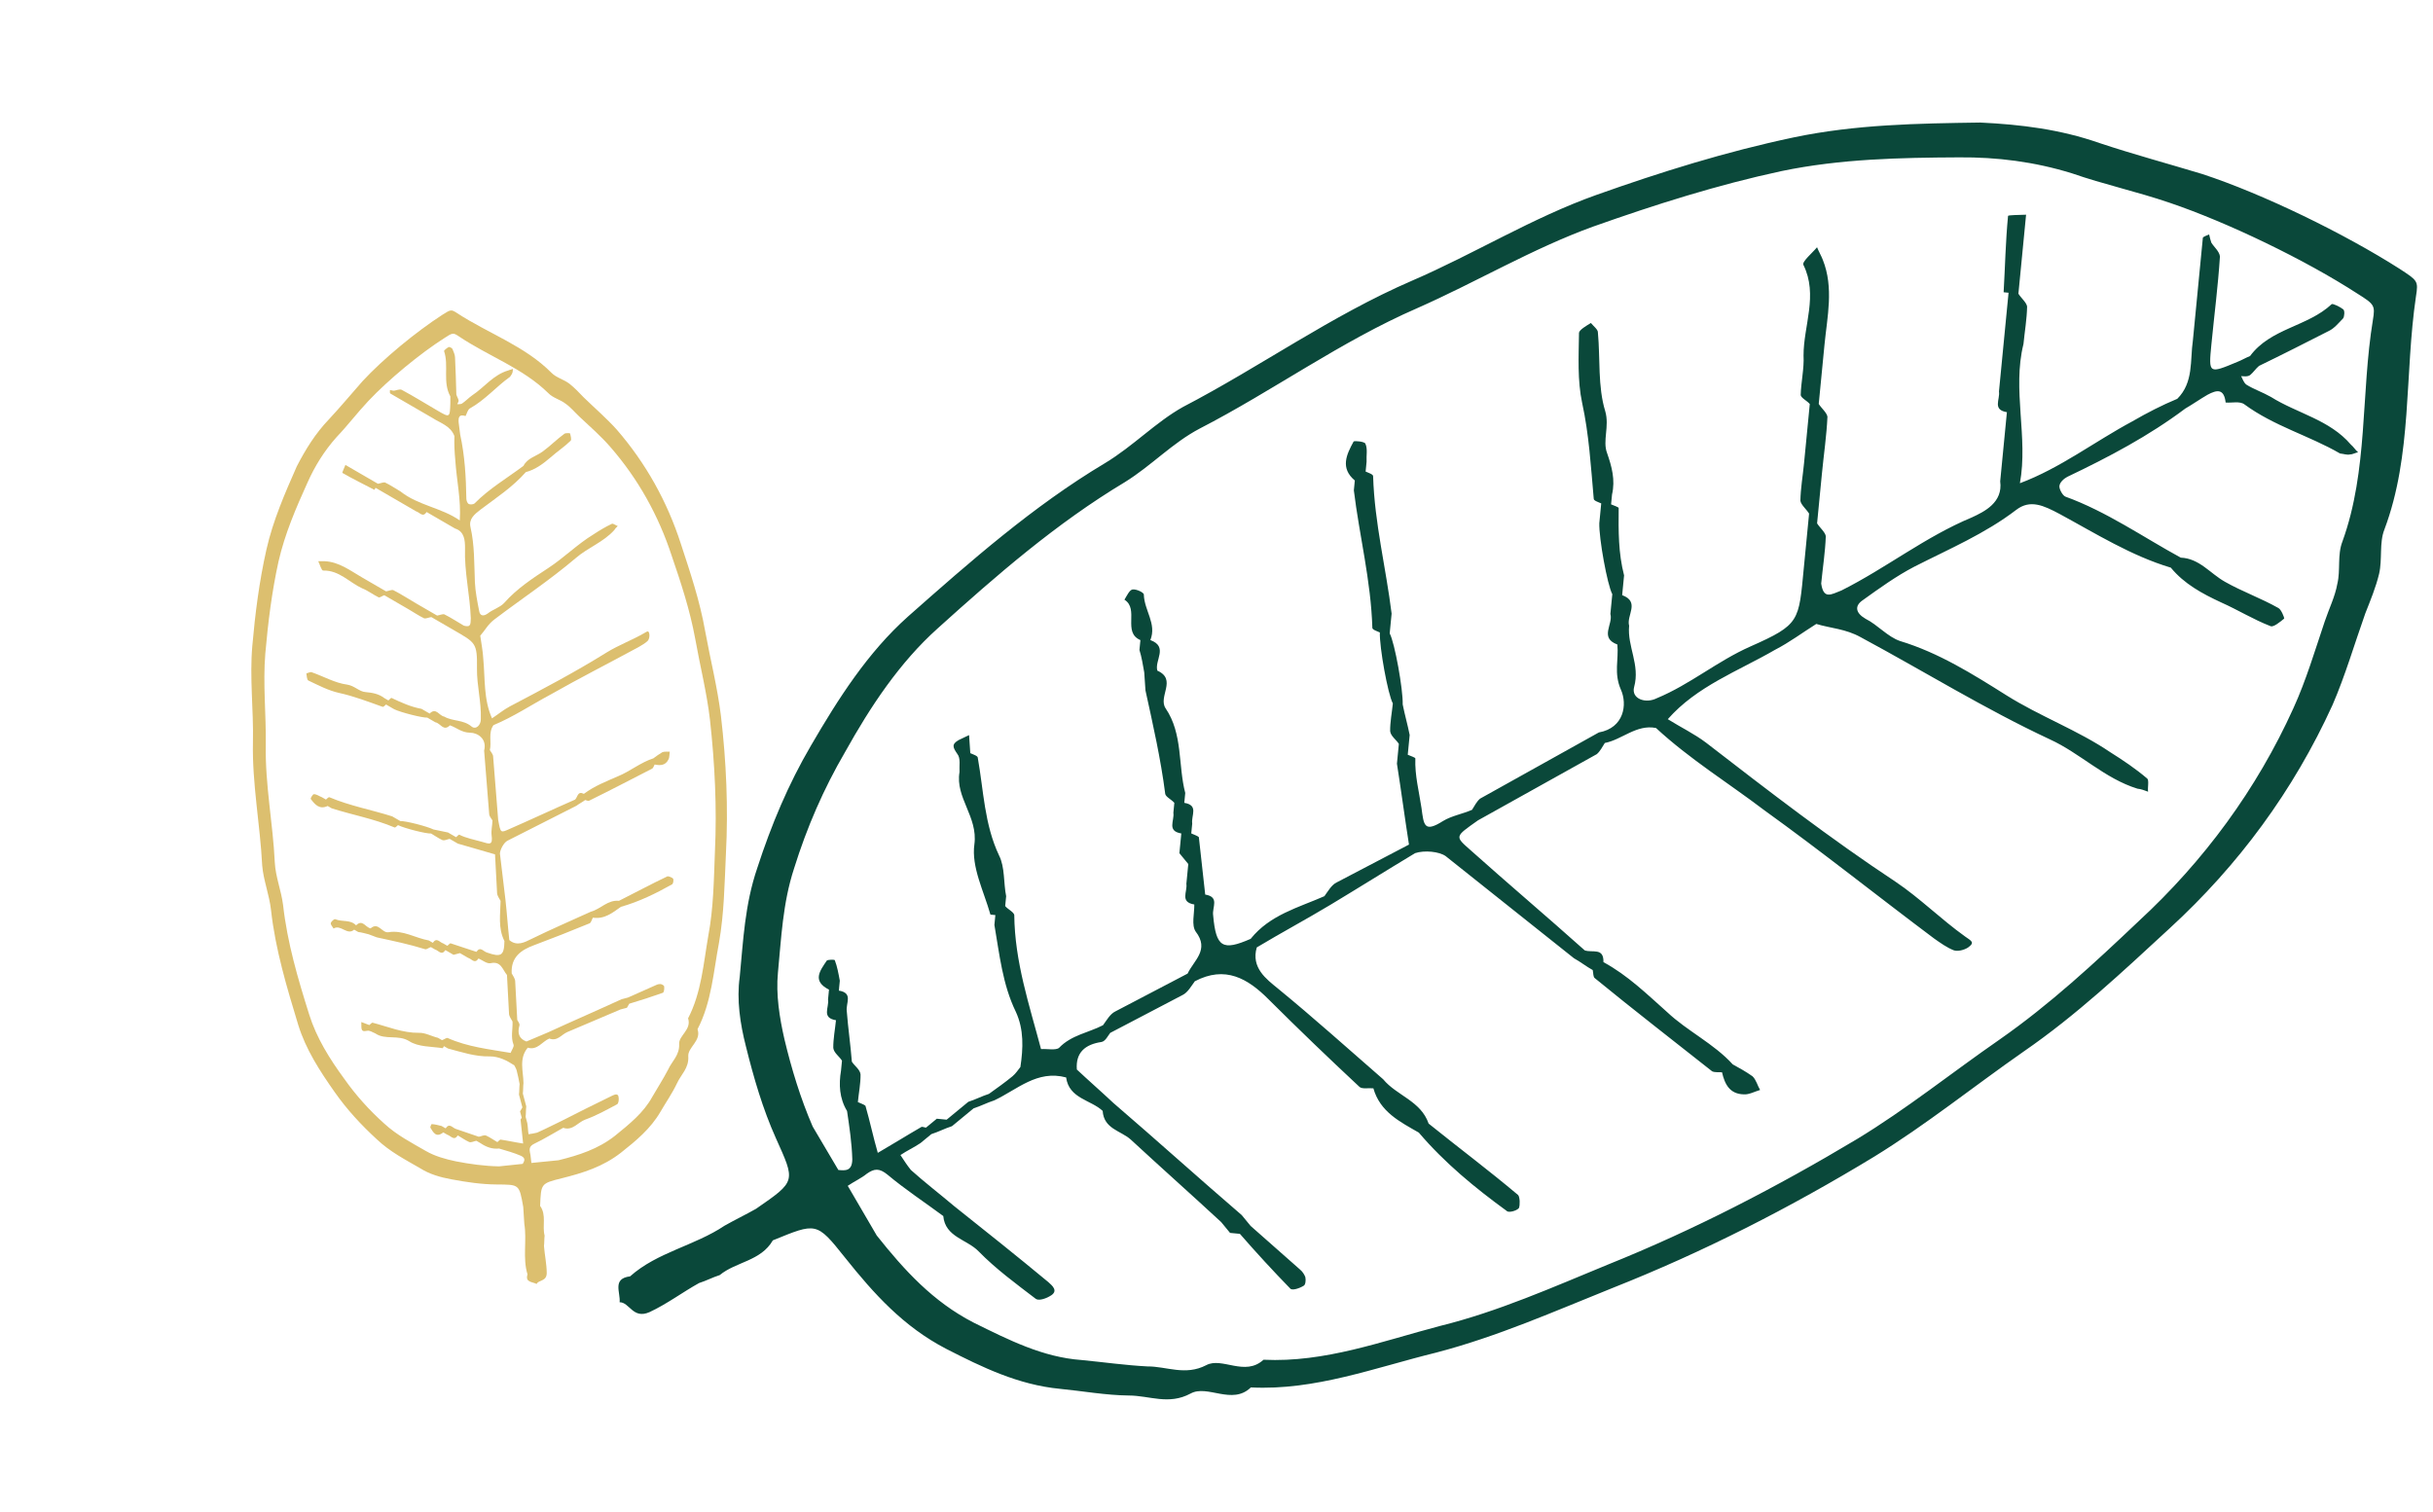 <svg width="386" height="240" viewBox="0 0 386 240" fill="none" xmlns="http://www.w3.org/2000/svg">
<path d="M333.115 22.708C338.465 24.492 344.001 25.979 349.365 27.607C359 30.756 371.956 37.075 380.723 42.672C383.541 44.527 383.697 44.542 383.297 47.034C381.455 59.509 382.755 72.131 378.286 84.035C377.448 86.168 377.986 88.751 377.445 91.071C376.92 93.234 376.097 95.211 375.258 97.344C373.521 102.237 372.097 107.16 370.062 111.866C363.848 125.499 355.128 137.306 344.215 147.319C336.764 154.189 329.469 161.073 321.014 166.896C313.059 172.45 305.527 178.521 297.305 183.575C284.059 191.622 270.279 198.668 255.839 204.384C246.644 208.079 237.576 212.102 227.862 214.639C218.164 217.019 208.657 220.684 198.451 220.168C195.489 223.044 191.558 219.657 188.889 221.138C185.394 223.013 182.389 221.456 179.076 221.451C175.45 221.415 171.729 220.738 168.134 220.389C161.569 219.752 155.842 216.981 150.13 214.054C143.37 210.551 138.668 205.349 134.026 199.521C129.526 193.864 129.511 194.021 122.611 196.831C120.713 200.127 116.76 200.218 114.187 202.341C113.047 202.705 112.049 203.24 110.909 203.604C108.24 205.085 105.854 206.91 103.045 208.219C100.407 209.386 99.884 206.647 98.306 206.652C98.458 205.085 97.092 202.896 99.967 202.542C104.285 198.691 110.221 197.685 114.948 194.506C116.617 193.561 118.272 192.772 119.941 191.827C126.368 187.389 126.196 187.531 123.083 180.585C121.008 175.955 119.589 171.072 118.341 166.047C117.425 162.479 116.852 158.627 117.358 155.038C117.921 149.24 118.156 143.569 120.14 137.751C122.388 130.851 125.059 124.467 128.652 118.331C133.008 110.845 137.661 103.546 144.053 97.839C153.891 89.145 163.9 80.31 175.29 73.507C179.814 70.782 183.336 67.012 187.674 64.585C199.971 58.187 211.17 50.099 224.016 44.545C233.897 40.284 243.133 34.537 253.266 30.933C263.398 27.33 273.813 24.07 284.605 21.796C294.43 19.744 304.228 19.588 314.182 19.447C320.621 19.755 326.858 20.519 333.115 22.708ZM310.805 24.971C301.492 25.017 292.006 25.203 282.666 27.144C272.514 29.322 262.584 32.471 252.779 35.948C243.131 39.44 234.253 44.748 224.856 48.897C212.666 54.199 201.966 62.018 190.34 68.008C186.017 70.277 182.667 73.906 178.47 76.504C167.58 83.04 158.1 91.294 148.762 99.72C142.713 105.143 138.09 112.129 134.078 119.332C130.671 125.17 128.03 131.24 125.97 137.842C124.172 143.362 123.952 148.876 123.42 154.361C123.085 157.808 123.673 161.503 124.448 164.9C125.57 169.596 127.005 174.323 128.939 178.781L133.005 185.661C134.099 185.767 135.193 185.873 135.219 183.978C135.15 181.44 134.768 178.872 134.386 176.304C133.162 174.287 133.062 172.063 133.431 169.885C133.477 169.415 133.538 168.788 133.583 168.318C133.175 167.645 132.283 167.084 132.203 166.286C132.183 164.86 132.492 163.308 132.629 161.898C130.299 161.514 131.561 159.896 131.37 158.612C131.415 158.142 131.476 157.515 131.522 157.045C128.815 155.675 130.076 154.058 131.181 152.425C131.353 152.284 132.462 152.233 132.447 152.39C132.825 153.376 133.031 154.503 133.237 155.63C133.191 156.1 133.131 156.727 133.085 157.197C135.414 157.581 134.153 159.199 134.344 160.483C134.554 163.192 134.936 165.76 135.147 168.469C135.555 169.142 136.447 169.703 136.527 170.501C136.547 171.927 136.238 173.479 136.101 174.889C136.555 175.091 137.165 175.309 137.306 175.481C138.016 177.922 138.554 180.505 139.264 182.947C141.605 181.592 143.789 180.222 146.129 178.868C146.301 178.726 146.598 178.913 146.911 178.943C147.425 178.519 148.111 177.953 148.626 177.528C149.095 177.574 149.72 177.634 150.189 177.68C151.39 176.689 152.419 175.84 153.62 174.849C154.759 174.486 155.758 173.95 156.898 173.586C158.255 172.61 159.44 171.776 160.641 170.786C161.156 170.361 161.529 169.765 161.887 169.325C162.333 166.363 162.465 163.37 161.161 160.555C159.055 156.238 158.573 151.446 157.764 146.78C157.81 146.31 157.87 145.683 157.916 145.213C157.603 145.183 157.134 145.137 157.134 145.137C156.077 141.397 154.083 137.565 154.589 133.976C155.171 129.604 151.522 126.561 152.23 122.517C152.165 121.562 152.443 120.323 151.878 119.636C151.188 118.62 150.921 118.119 152.091 117.442C152.59 117.174 153.246 116.921 153.745 116.653C153.81 117.609 153.876 118.564 153.941 119.52C154.394 119.722 155.161 119.954 155.13 120.268C156.05 125.419 156.159 130.807 158.516 135.781C159.443 137.611 159.2 140.118 159.627 142.216C159.581 142.686 159.521 143.313 159.475 143.783C159.898 144.298 160.806 144.703 160.916 145.188C160.983 152.629 163.314 159.498 165.161 166.479C166.115 166.413 167.506 166.707 168.021 166.282C169.953 164.255 172.671 163.886 174.997 162.689C175.542 161.951 176.117 160.899 176.944 160.505C180.768 158.503 184.591 156.502 188.414 154.5C189.409 152.382 191.936 150.73 189.693 147.823C189.003 146.807 189.498 144.957 189.479 143.531C187.149 143.147 188.411 141.53 188.22 140.246C188.326 139.149 188.418 138.209 188.524 137.112C188.101 136.596 187.536 135.909 187.113 135.393C187.159 134.923 187.219 134.296 187.265 133.826C187.311 133.356 187.372 132.729 187.417 132.259C185.088 131.875 186.349 130.257 186.158 128.973C186.204 128.503 186.265 127.877 186.31 127.406C185.887 126.891 184.98 126.486 184.869 126.001C184.151 120.395 182.933 115.057 181.731 109.563C181.666 108.607 181.601 107.652 181.535 106.697C181.329 105.57 181.138 104.286 180.776 103.143C180.822 102.673 180.882 102.046 180.928 101.576C178.049 100.348 180.774 96.658 178.395 95.162C178.768 94.565 179.172 93.655 179.656 93.544C180.297 93.448 181.502 94.04 181.471 94.353C181.541 96.89 183.546 98.983 182.506 101.571C185.4 102.643 183.14 104.796 183.613 106.424C186.789 107.839 183.687 110.544 184.926 112.404C187.688 116.468 186.888 121.452 188.041 125.835C187.995 126.305 187.934 126.931 187.889 127.402C190.218 127.786 188.957 129.403 189.148 130.687C189.102 131.157 189.041 131.784 188.996 132.254C189.449 132.456 190.059 132.674 190.2 132.846C190.537 135.884 190.873 138.922 191.209 141.959C193.539 142.344 192.277 143.961 192.468 145.245C192.919 150.351 193.968 150.927 198.417 148.986C201.469 145.17 205.998 144.028 210.119 142.213C210.664 141.475 211.239 140.424 212.067 140.029C215.89 138.028 219.713 136.026 223.537 134.025C222.853 129.688 222.311 125.523 221.627 121.186C221.734 120.089 221.825 119.149 221.931 118.052C221.523 117.379 220.631 116.818 220.551 116.02C220.531 114.594 220.84 113.042 220.977 111.632C220.176 110.131 218.843 102.725 218.915 100.36C218.461 100.157 217.695 99.925 217.725 99.612C217.502 92.156 215.67 85.018 214.791 77.815C214.837 77.345 214.898 76.718 214.944 76.248C212.61 74.282 213.604 72.164 214.755 70.061C214.927 69.919 216.49 70.071 216.616 70.4C217.009 71.229 216.746 72.311 216.811 73.266C216.765 73.736 216.704 74.363 216.659 74.833C217.113 75.035 217.879 75.268 217.848 75.581C218.072 83.037 219.903 90.174 220.782 97.377C220.676 98.474 220.584 99.415 220.478 100.511C221.279 102.013 222.611 109.418 222.54 111.784C222.857 113.396 223.33 115.024 223.647 116.636C223.54 117.733 223.449 118.673 223.342 119.77C223.796 119.973 224.562 120.205 224.547 120.362C224.445 123.041 225.14 125.639 225.521 128.207C225.888 130.931 225.923 132.2 228.949 130.28C230.291 129.461 232.056 129.158 233.539 128.511C233.913 127.914 234.301 127.161 234.816 126.736C241.151 123.239 247.33 119.726 253.666 116.228C257.68 115.511 258.201 111.765 257.164 109.45C256 106.806 256.838 104.673 256.598 102.277C253.704 101.205 255.964 99.052 255.491 97.424C255.597 96.328 255.688 95.387 255.795 94.29C254.994 92.789 253.661 85.384 253.733 83.018C253.84 81.921 253.931 80.981 254.037 79.884C253.584 79.682 252.817 79.45 252.848 79.136C252.396 74.031 252.102 68.941 251.01 63.931C250.25 60.378 250.459 56.602 250.511 52.811C250.557 52.34 251.727 51.663 252.398 51.254C252.821 51.769 253.557 52.315 253.512 52.785C253.898 56.935 253.472 61.323 254.67 65.236C255.38 67.677 254.214 69.936 254.969 71.908C255.709 74.036 256.293 76.149 255.753 78.469C255.707 78.939 255.646 79.566 255.6 80.036C256.054 80.238 256.821 80.471 256.805 80.627C256.768 84.262 256.746 87.74 257.662 91.308C257.556 92.405 257.464 93.345 257.358 94.442C260.252 95.514 257.992 97.667 258.465 99.295C258.145 102.586 260.232 105.477 259.257 109.02C258.761 110.87 261.045 111.725 262.871 110.795C268.132 108.616 272.435 104.922 277.711 102.586C285.625 99.084 285.358 98.583 286.179 90.122C286.453 87.301 286.742 84.324 287.015 81.503C286.607 80.831 285.73 80.113 285.635 79.471C285.676 77.419 286.015 75.554 286.213 73.517C286.319 72.42 286.41 71.48 286.517 70.383C286.715 68.346 286.927 66.152 287.125 64.115C286.702 63.599 285.794 63.195 285.684 62.709C285.725 60.657 286.251 58.494 286.136 56.426C286.123 51.68 288.485 46.848 286.113 42.03C285.846 41.53 287.561 40.115 288.278 39.235C288.529 39.892 288.938 40.565 289.189 41.222C290.967 45.665 289.886 50.305 289.46 54.693C289.156 57.827 288.851 60.961 288.547 64.095C288.955 64.767 289.832 65.485 289.928 66.127C289.795 69.119 289.35 72.081 289.046 75.215C288.787 77.879 288.544 80.386 288.285 83.05C288.693 83.722 289.57 84.44 289.666 85.082C289.579 87.605 289.179 90.097 288.936 92.604C289.318 95.172 290.503 94.338 292.142 93.706C299.275 90.127 305.434 85.189 312.833 82.111C314.816 81.196 317.797 79.746 317.334 76.379C317.684 72.775 318.049 69.014 318.399 65.41C316.069 65.026 317.331 63.408 317.14 62.124C317.338 60.087 317.551 57.894 317.748 55.857C318.053 52.723 318.357 49.589 318.661 46.455C318.348 46.424 317.879 46.379 317.879 46.379C318.118 42.289 318.186 38.342 318.581 34.268C318.597 34.111 320.331 34.121 321.441 34.071C321.395 34.541 321.334 35.167 321.289 35.638C320.939 39.242 320.574 43.002 320.224 46.606C320.632 47.279 321.509 47.997 321.605 48.639C321.563 50.691 321.224 52.556 321.027 54.593C319.218 61.852 321.801 69.378 320.461 76.683C326.846 74.297 332.304 70.082 338.296 66.867C340.637 65.512 342.962 64.314 345.429 63.288C348.047 60.695 347.444 57.157 347.904 54.038C348.208 50.904 348.513 47.77 348.817 44.636C349.045 42.286 349.273 39.935 349.486 37.742C349.501 37.585 350.157 37.332 350.485 37.206C350.595 37.691 350.706 38.176 350.832 38.505C351.24 39.177 352.117 39.895 352.197 40.694C351.897 45.41 351.3 49.939 350.844 54.64C350.388 59.341 350.388 59.341 354.993 57.415C355.648 57.162 356.319 56.753 356.975 56.5C360.245 52.072 366.104 51.85 369.923 48.267C370.095 48.125 371.3 48.717 371.738 49.075C372.036 49.263 371.945 50.203 371.758 50.501C371.057 51.224 370.34 52.103 369.513 52.498C365.861 54.358 362.209 56.218 358.401 58.062C357.886 58.487 357.513 59.083 356.998 59.508C356.655 59.791 356.03 59.73 355.561 59.685C355.828 60.185 355.939 60.67 356.377 61.029C357.567 61.778 358.943 62.227 360.289 62.991C364.453 65.609 369.566 66.58 372.968 70.548C373.406 70.907 373.673 71.408 374.112 71.767C373.628 71.878 373.128 72.146 372.816 72.115C372.332 72.227 371.878 72.024 371.253 71.964C366.322 69.112 360.786 67.626 356.073 64.163C355.337 63.617 354.041 63.966 353.103 63.875C352.847 61.636 351.723 61.843 350.225 62.647C349.054 63.324 347.869 64.158 346.699 64.835C340.912 69.177 334.592 72.518 327.975 75.672C327.475 75.94 326.789 76.506 326.728 77.133C326.683 77.603 327.217 78.604 327.671 78.806C334.225 81.182 339.986 85.221 345.98 88.492C348.966 88.623 350.628 90.999 353.023 92.339C355.715 93.865 358.765 94.952 361.457 96.479C361.911 96.681 362.415 97.995 362.399 98.152C361.713 98.718 360.684 99.567 360.23 99.365C357.493 98.309 355.113 96.812 352.391 95.599C349.371 94.199 346.523 92.657 344.406 90.079C338.119 88.203 332.468 84.649 326.772 81.566C324.221 80.211 322.108 79.215 319.894 80.898C314.95 84.689 309.19 87.135 303.712 89.925C300.888 91.391 298.174 93.342 295.46 95.293C294.274 96.127 294.324 97.239 295.968 98.19C297.924 99.17 299.476 101.061 301.462 101.728C307.593 103.589 312.947 106.955 318.3 110.322C323.654 113.689 329.598 115.848 334.78 119.356C336.862 120.665 338.787 121.959 340.683 123.567C340.965 123.91 340.702 124.992 340.798 125.634C340.188 125.417 339.734 125.215 339.109 125.154C333.9 123.541 330.03 119.527 325.195 117.318C314.931 112.526 305.257 106.525 295.21 101.121C292.815 99.782 290.455 99.711 288.156 99.013C285.972 100.383 283.929 101.925 281.604 103.122C275.752 106.509 269.211 108.879 264.599 114.126C266.681 115.435 268.793 116.431 270.704 117.882C280.538 125.48 290.372 133.078 300.752 139.937C304.603 142.526 307.909 145.852 311.745 148.597C312.779 149.33 313.389 149.547 312.203 150.381C311.532 150.791 310.564 151.013 309.954 150.796C308.89 150.376 307.857 149.643 306.823 148.91C297.851 142.187 289.065 135.165 279.921 128.583C274.19 124.231 268.085 120.475 262.728 115.526C259.632 114.909 257.341 117.376 254.608 117.901C254.234 118.498 253.846 119.251 253.331 119.676C246.996 123.173 240.817 126.686 234.481 130.184C230.753 132.827 230.769 132.671 233.384 134.981C239.337 140.304 245.461 145.485 251.414 150.808C252.634 151.243 254.46 150.313 254.388 152.679C258.285 154.797 261.309 157.779 264.505 160.62C267.685 163.618 271.91 165.609 274.903 168.905C275.952 169.482 277 170.058 278.034 170.791C278.613 171.322 278.835 172.292 279.243 172.965C278.431 173.202 277.432 173.738 276.651 173.662C274.447 173.606 273.646 172.105 273.203 170.164C272.734 170.118 272.094 170.214 271.64 170.012C265.486 165.144 259.175 160.261 253.035 155.236C252.738 155.049 252.799 154.422 252.688 153.937C251.639 153.361 250.762 152.643 249.714 152.067C242.98 146.668 236.089 141.254 229.355 135.855C228.322 135.122 225.977 134.894 224.509 135.385C219.985 138.109 215.616 140.849 211.092 143.573C207.238 145.888 203.243 148.031 199.389 150.346C198.445 153.576 200.95 155.401 202.704 156.836C208.405 161.502 213.919 166.466 219.448 171.274C221.565 173.852 225.427 174.701 226.655 178.3C231.338 182.076 236.192 185.711 240.86 189.644C241.142 189.987 241.177 191.256 240.975 191.711C240.616 192.151 239.32 192.5 239.038 192.156C234.028 188.506 229.204 184.558 225.097 179.73C222.107 178.017 218.946 176.445 217.889 172.704C217.108 172.628 216.139 172.851 215.701 172.492C210.782 167.902 206.019 163.327 201.271 158.595C197.965 155.269 194.38 153.181 189.558 155.719C189.013 156.457 188.438 157.508 187.611 157.902C183.787 159.904 179.964 161.905 176.141 163.907C175.782 164.347 175.378 165.256 174.738 165.352C172.176 165.736 170.632 167.01 170.843 169.72C172.723 171.484 174.759 173.263 176.639 175.027C183.484 180.911 190.157 186.937 197.002 192.821C197.426 193.337 197.99 194.024 198.413 194.54C201.029 196.85 203.645 199.16 206.261 201.47C206.7 201.829 206.967 202.33 207.093 202.658C207.203 203.144 207.127 203.927 206.799 204.053C206.128 204.463 204.989 204.827 204.706 204.483C201.98 201.688 199.268 198.735 196.713 195.798C196.244 195.753 195.619 195.692 195.15 195.647C194.727 195.131 194.162 194.444 193.739 193.928C188.961 189.51 184.168 185.248 179.389 180.83C177.792 179.41 175.134 179.152 174.939 176.286C173.059 174.522 169.605 174.345 169.143 170.978C164.529 169.739 161.381 172.914 157.745 174.617C156.605 174.981 155.606 175.517 154.466 175.881C153.266 176.871 152.236 177.72 151.036 178.711C149.896 179.075 148.897 179.611 147.757 179.975C147.243 180.399 146.557 180.965 146.042 181.39C145.028 182.082 143.873 182.603 142.859 183.295C143.408 184.14 143.958 184.984 144.522 185.671C146.7 187.623 149.048 189.432 151.382 191.399C156.362 195.362 161.342 199.325 166.307 203.445C166.887 203.976 168.061 204.881 166.563 205.684C165.892 206.094 164.753 206.458 164.314 206.099C161.229 203.743 157.988 201.372 155.261 198.577C153.397 196.656 149.958 196.322 149.652 192.971C146.708 190.787 143.593 188.745 140.82 186.419C139.505 185.343 138.708 185.423 137.523 186.257C136.665 186.965 135.51 187.486 134.496 188.178L139.096 196.059C143.455 201.543 148.016 206.573 154.479 209.889C160.05 212.644 165.464 215.384 171.575 215.819C175.014 216.153 178.594 216.659 182.049 216.836C185.049 216.811 188.054 218.368 191.378 216.634C193.874 215.295 197.508 218.495 200.455 215.775C210.192 216.246 219.2 212.849 228.429 210.423C237.643 208.154 246.384 204.257 255.095 200.674C268.723 195.195 281.847 188.402 294.579 180.78C302.458 176.009 309.646 170.221 317.258 164.949C325.214 159.394 332.322 152.808 339.274 146.207C349.672 136.619 358.034 125.251 363.859 112.371C365.864 107.979 367.273 103.212 368.823 98.618C369.49 96.626 370.469 94.665 370.823 92.643C371.349 90.479 370.795 88.053 371.634 85.92C375.729 74.612 374.54 62.476 376.462 50.799C376.847 48.464 376.706 48.292 374.029 46.609C365.716 41.215 353.355 35.27 344.189 32.166C338.996 30.396 333.742 29.254 328.706 27.5C322.731 25.654 316.806 24.921 310.805 24.971Z" fill="#0A483A"/>
<path d="M52.21 66.516C54.031 64.566 55.761 62.476 57.517 60.489C60.769 56.963 66.038 52.632 70.171 49.962C71.525 49.115 71.562 49.051 72.555 49.713C77.56 52.961 83.247 54.887 87.489 59.153C88.242 59.934 89.459 60.21 90.351 60.9C91.178 61.552 91.867 62.295 92.62 63.075C94.383 64.786 96.221 66.368 97.845 68.17C102.487 73.527 105.851 79.603 108.011 86.27C109.5 90.828 111.026 95.322 111.867 100.106C112.691 104.622 113.821 109.058 114.377 113.591C115.232 120.874 115.551 128.19 115.168 135.528C114.947 140.212 114.893 144.906 114.073 149.584C113.188 154.226 112.893 159.038 110.662 163.327C111.316 165.168 109.085 166.193 109.197 167.632C109.316 169.505 108.054 170.492 107.4 171.916C106.671 173.469 105.647 174.937 104.789 176.415C103.223 179.114 100.903 181.033 98.52 182.915C95.681 185.134 92.518 186.133 89.097 186.983C85.777 187.805 85.841 187.843 85.692 191.365C86.737 192.83 85.997 194.549 86.404 196.074C86.337 196.636 86.371 197.171 86.303 197.733C86.415 199.173 86.73 200.559 86.74 202.025C86.723 203.39 85.442 203.076 85.133 203.756C84.489 203.382 83.278 203.538 83.692 202.232C82.885 199.616 83.62 196.864 83.183 194.204C83.105 193.3 83.091 192.433 83.013 191.528C82.369 187.89 82.396 187.991 78.795 187.964C76.394 187.945 74.014 187.594 71.606 187.142C69.891 186.834 68.12 186.322 66.676 185.398C64.292 184.015 61.898 182.797 59.785 180.798C57.259 178.473 55.038 176.067 53.105 173.313C50.742 169.965 48.517 166.526 47.32 162.653C45.516 156.708 43.685 150.663 42.999 144.423C42.718 141.94 41.789 139.682 41.599 137.338C41.266 130.787 39.991 124.377 40.13 117.756C40.242 112.666 39.587 107.561 40.031 102.492C40.475 97.423 41.123 92.3 42.269 87.209C43.32 82.578 45.181 78.331 47.08 74.021C48.481 71.311 50.037 68.777 52.21 66.516ZM48.793 76.561C46.979 80.577 45.192 84.695 44.188 89.096C43.127 93.892 42.527 98.785 42.093 103.688C41.696 108.527 42.232 113.392 42.168 118.251C42.05 124.54 43.308 130.683 43.596 136.865C43.722 139.171 44.624 141.327 44.915 143.644C45.584 149.617 47.269 155.32 49.056 160.997C50.199 164.667 52.295 168.031 54.604 171.175C56.445 173.79 58.538 176.121 60.972 178.308C62.993 180.168 65.323 181.348 67.578 182.657C68.995 183.479 70.701 183.954 72.315 184.289C74.556 184.73 76.872 185.043 79.171 185.089L82.932 184.694C83.193 184.244 83.454 183.794 82.644 183.41C81.538 182.94 80.358 182.599 79.178 182.258C78.069 182.387 77.093 181.992 76.228 181.405C76.035 181.293 75.777 181.143 75.584 181.031C75.214 181.074 74.797 181.348 74.438 181.225C73.82 180.953 73.213 180.514 72.633 180.178C72.01 181.105 71.562 180.243 70.972 180.073C70.779 179.961 70.521 179.811 70.328 179.699C69.205 180.594 68.758 179.733 68.273 178.936C68.246 178.834 68.442 178.347 68.507 178.384C69.005 178.416 69.531 178.549 70.056 178.682C70.25 178.795 70.507 178.944 70.701 179.056C71.325 178.13 71.772 178.991 72.362 179.161C73.569 179.604 74.749 179.945 75.957 180.388C76.326 180.345 76.743 180.071 77.103 180.194C77.72 180.466 78.327 180.905 78.907 181.241C79.083 181.086 79.297 180.866 79.398 180.839C80.589 181.014 81.806 181.291 82.996 181.466C82.874 180.193 82.715 178.983 82.593 177.71C82.565 177.608 82.704 177.517 82.779 177.388C82.698 177.083 82.589 176.677 82.508 176.372C82.62 176.179 82.769 175.922 82.881 175.729C82.691 175.017 82.528 174.407 82.338 173.696C82.406 173.134 82.372 172.599 82.44 172.036C82.287 171.261 82.162 170.586 81.972 169.875C81.89 169.57 81.707 169.292 81.588 169.051C80.402 168.276 79.14 167.63 77.672 167.637C75.4 167.693 73.243 166.957 71.077 166.387C70.883 166.275 70.626 166.125 70.432 166.013C70.358 166.142 70.246 166.335 70.246 166.335C68.428 166.053 66.387 166.157 64.942 165.233C63.176 164.122 61.148 165.093 59.548 163.992C59.124 163.832 58.646 163.469 58.239 163.576C57.666 163.673 57.398 163.69 57.337 163.053C57.32 162.785 57.34 162.453 57.323 162.186C57.747 162.346 58.171 162.506 58.595 162.666C58.771 162.511 59.022 162.227 59.151 162.301C61.548 162.919 63.888 163.934 66.492 163.898C67.462 163.86 68.493 164.458 69.48 164.687C69.673 164.799 69.93 164.949 70.124 165.061C70.429 164.98 70.782 164.67 71.012 164.717C74.227 166.153 77.641 166.503 81.009 167.082C81.168 166.659 81.568 166.118 81.487 165.813C80.995 164.583 81.371 163.34 81.314 162.104C81.103 161.724 80.764 161.27 80.757 160.836C80.649 158.797 80.54 156.758 80.432 154.719C79.716 153.874 79.503 152.462 77.811 152.854C77.238 152.951 76.539 152.374 75.922 152.102C75.298 153.029 74.85 152.167 74.26 151.997C73.809 151.735 73.423 151.511 72.972 151.249C72.667 151.33 72.26 151.437 71.954 151.518C71.761 151.406 71.504 151.256 71.31 151.144C71.117 151.032 70.859 150.882 70.666 150.77C70.042 151.697 69.594 150.835 69.004 150.665C68.811 150.553 68.553 150.403 68.36 150.291C68.055 150.372 67.702 150.682 67.472 150.635C64.918 149.84 62.382 149.313 59.781 148.749C59.357 148.589 58.933 148.429 58.51 148.269C57.984 148.136 57.394 147.965 56.831 147.896C56.638 147.784 56.38 147.634 56.187 147.522C55.092 148.519 54.04 146.62 52.928 147.349C52.745 147.071 52.433 146.718 52.48 146.488C52.565 146.194 53.057 145.792 53.186 145.867C54.291 146.336 55.587 145.885 56.495 146.842C57.526 145.808 58.008 147.204 58.801 147.321C60.035 146.233 60.588 148.1 61.633 147.933C63.925 147.545 65.912 148.87 68.024 149.237C68.218 149.349 68.475 149.499 68.669 149.611C69.293 148.684 69.74 149.545 70.33 149.716C70.523 149.828 70.781 149.978 70.975 150.09C71.151 149.934 71.365 149.715 71.466 149.688C72.84 150.141 74.213 150.595 75.586 151.048C76.21 150.121 76.658 150.982 77.248 151.153C79.533 151.964 79.988 151.626 80.028 149.33C78.987 147.265 79.387 145.092 79.418 142.962C79.207 142.582 78.868 142.127 78.862 141.694C78.753 139.655 78.644 137.616 78.536 135.577C76.535 135.017 74.636 134.43 72.636 133.871C72.185 133.609 71.798 133.385 71.347 133.123C70.978 133.166 70.56 133.44 70.201 133.317C69.584 133.045 68.977 132.607 68.397 132.27C67.593 132.319 64.145 131.435 63.141 130.938C62.965 131.094 62.714 131.378 62.585 131.303C59.333 129.931 55.901 129.314 52.629 128.275C52.436 128.162 52.178 128.013 51.985 127.901C50.679 128.518 49.964 127.673 49.286 126.764C49.259 126.662 49.632 126.019 49.798 126.03C50.232 126.024 50.645 126.35 51.069 126.51C51.263 126.622 51.52 126.772 51.714 126.884C51.89 126.729 52.141 126.445 52.27 126.519C55.522 127.891 58.953 128.508 62.225 129.548C62.676 129.81 63.063 130.034 63.514 130.296C64.318 130.246 67.766 131.131 68.77 131.627C69.526 131.809 70.32 131.925 71.076 132.106C71.527 132.368 71.913 132.593 72.364 132.854C72.541 132.699 72.792 132.415 72.856 132.452C73.989 133.024 75.243 133.236 76.423 133.577C77.668 133.956 78.22 134.191 77.99 132.51C77.902 131.772 78.119 130.953 78.132 130.187C77.949 129.909 77.701 129.594 77.62 129.289C77.362 125.874 77.067 122.524 76.809 119.11C77.291 117.241 75.782 116.28 74.582 116.271C73.215 116.251 72.462 115.47 71.384 115.102C70.353 116.136 69.871 114.74 69.078 114.623C68.627 114.361 68.24 114.137 67.79 113.875C66.986 113.925 63.537 113.04 62.534 112.544C62.083 112.282 61.696 112.057 61.245 111.796C61.069 111.951 60.818 112.235 60.689 112.16C58.403 111.349 56.155 110.474 53.785 109.958C52.106 109.585 50.523 108.752 48.902 107.983C48.709 107.871 48.648 107.234 48.604 106.865C48.909 106.785 49.289 106.575 49.482 106.687C51.343 107.338 53.148 108.385 55.067 108.64C56.257 108.815 56.999 109.762 57.996 109.825C59.058 109.925 60.082 110.09 60.974 110.779C61.167 110.891 61.425 111.041 61.618 111.153C61.794 110.998 62.045 110.714 62.11 110.751C63.666 111.482 65.158 112.176 66.874 112.485C67.325 112.747 67.712 112.971 68.162 113.233C69.193 112.199 69.675 113.595 70.468 113.712C71.821 114.497 73.476 114.168 74.809 115.285C75.507 115.863 76.324 115.048 76.284 114.08C76.382 111.387 75.639 108.808 75.673 106.079C75.724 101.984 75.456 102.001 71.977 99.982C70.817 99.308 69.593 98.598 68.433 97.925C68.064 97.968 67.582 98.204 67.287 98.119C66.412 97.697 65.677 97.184 64.839 96.698C64.388 96.437 64.001 96.212 63.55 95.951C62.713 95.465 61.811 94.941 60.973 94.455C60.668 94.536 60.315 94.846 60.085 94.799C59.21 94.377 58.383 93.725 57.47 93.367C55.426 92.438 53.812 90.471 51.272 90.543C51.004 90.56 50.733 89.543 50.495 89.062C50.828 89.083 51.197 89.039 51.529 89.06C53.791 89.17 55.575 90.549 57.379 91.596C58.667 92.344 59.956 93.091 61.245 93.839C61.614 93.796 62.096 93.56 62.391 93.645C63.652 94.291 64.839 95.066 66.127 95.814C67.223 96.449 68.254 97.048 69.349 97.683C69.718 97.64 70.2 97.404 70.495 97.489C71.563 98.023 72.557 98.686 73.588 99.284C74.767 99.625 74.642 98.951 74.693 98.121C74.557 94.348 73.645 90.726 73.777 86.936C73.774 85.903 73.736 84.335 72.197 83.871C70.715 83.011 69.169 82.114 67.687 81.254C67.063 82.181 66.615 81.319 66.025 81.149C65.188 80.663 64.286 80.139 63.448 79.653C62.16 78.906 60.871 78.158 59.583 77.41C59.508 77.538 59.396 77.731 59.396 77.731C57.684 76.823 55.998 76.017 54.323 75.045C54.259 75.008 54.605 74.263 54.801 73.776C54.995 73.888 55.252 74.038 55.446 74.15C56.927 75.01 58.474 75.907 59.956 76.767C60.325 76.724 60.807 76.488 61.102 76.573C61.977 76.995 62.712 77.508 63.55 77.994C66.317 80.201 70.064 80.571 72.943 82.586C73.173 79.369 72.434 76.191 72.23 72.98C72.108 71.706 72.051 70.469 72.095 69.206C71.494 67.569 69.853 67.132 68.602 66.32C67.313 65.573 66.025 64.825 64.736 64.077C63.77 63.516 62.803 62.955 61.901 62.432C61.837 62.394 61.857 62.062 61.868 61.897C62.098 61.944 62.329 61.992 62.495 62.003C62.864 61.96 63.346 61.724 63.705 61.846C65.676 62.904 67.507 64.052 69.439 65.174C71.372 66.296 71.372 66.296 71.45 63.935C71.471 63.603 71.427 63.234 71.447 62.902C70.185 60.624 71.243 58.059 70.453 55.71C70.426 55.608 70.918 55.206 71.158 55.088C71.297 54.997 71.684 55.222 71.776 55.361C71.948 55.805 72.186 56.286 72.193 56.72C72.274 58.657 72.356 60.594 72.4 62.596C72.481 62.901 72.664 63.179 72.746 63.484C72.8 63.687 72.651 63.944 72.539 64.137C72.807 64.121 73.037 64.169 73.278 64.051C73.834 63.686 74.299 63.182 74.892 62.754C76.838 61.478 78.262 59.469 80.639 58.786C80.88 58.668 81.148 58.652 81.389 58.534C81.341 58.764 81.358 59.032 81.284 59.16C81.236 59.39 81.06 59.546 80.911 59.803C78.713 61.363 76.984 63.452 74.567 64.799C74.187 65.008 74.082 65.634 73.858 66.02C72.844 65.689 72.712 66.214 72.763 67.016C72.824 67.653 72.949 68.328 73.01 68.964C73.739 72.309 73.933 75.686 73.987 79.154C74.004 79.421 74.112 79.828 74.37 79.978C74.564 80.09 75.099 80.057 75.276 79.902C77.588 77.549 80.46 75.865 83.047 73.93C83.692 72.672 85.041 72.424 86.089 71.657C87.276 70.799 88.344 69.701 89.531 68.843C89.707 68.688 90.372 68.73 90.436 68.767C90.544 69.174 90.707 69.784 90.531 69.939C89.537 70.909 88.425 71.638 87.367 72.571C86.17 73.595 84.946 74.517 83.42 74.92C81.376 77.256 78.734 78.988 76.286 80.832C75.201 81.663 74.357 82.375 74.645 83.66C75.303 86.533 75.222 89.493 75.344 92.399C75.418 93.903 75.724 95.455 76.029 97.006C76.154 97.681 76.643 97.878 77.375 97.358C78.182 96.709 79.301 96.414 79.979 95.69C81.987 93.419 84.489 91.778 86.991 90.137C89.494 88.497 91.593 86.364 94.122 84.825C95.096 84.187 96.031 83.613 97.096 83.114C97.3 83.06 97.713 83.386 98.008 83.472C97.795 83.691 97.618 83.847 97.469 84.104C95.75 86.027 93.261 86.903 91.359 88.548C87.276 92.021 82.79 95.002 78.487 98.261C77.439 99.028 76.945 100.029 76.192 100.881C76.351 102.091 76.612 103.273 76.67 104.509C76.975 107.694 76.707 110.975 78.057 113.992C79.03 113.354 79.875 112.641 80.875 112.105C86.08 109.369 91.285 106.633 96.279 103.518C98.151 102.37 100.233 101.602 102.169 100.492C102.688 100.192 102.902 99.972 103.027 100.646C103.071 101.015 102.976 101.476 102.763 101.696C102.373 102.071 101.854 102.371 101.335 102.671C96.676 105.208 91.926 107.606 87.294 110.245C84.293 111.854 81.475 113.742 78.291 115.073C77.416 116.283 78.027 117.754 77.715 119.034C77.898 119.312 78.145 119.628 78.227 119.933C78.485 123.347 78.78 126.697 79.037 130.111C79.441 132.236 79.377 132.198 80.886 131.528C84.348 130.014 87.783 128.399 91.245 126.886C91.672 126.446 91.631 125.478 92.635 125.974C94.313 124.715 96.192 124.001 98.043 123.185C99.959 122.406 101.648 120.981 103.655 120.342C104.109 120.004 104.564 119.666 105.083 119.366C105.425 119.221 105.886 119.317 106.256 119.273C106.198 119.67 106.232 120.205 106.046 120.526C105.588 121.463 104.784 121.512 103.862 121.321C103.75 121.514 103.665 121.808 103.489 121.963C100.183 123.653 96.84 125.407 93.469 127.06C93.33 127.151 93.072 127.001 92.842 126.953C92.387 127.291 91.906 127.527 91.451 127.865C87.803 129.7 84.117 131.599 80.469 133.433C79.95 133.734 79.39 134.698 79.312 135.426C79.594 137.909 79.913 140.328 80.194 142.811C80.432 144.925 80.567 147.065 80.805 149.179C82.008 150.221 83.287 149.503 84.25 149.031C87.38 147.496 90.601 146.101 93.758 144.668C95.284 144.265 96.409 142.77 98.2 142.95C100.746 141.679 103.266 140.306 105.877 139.072C106.08 139.018 106.633 139.253 106.789 139.429C106.908 139.67 106.802 140.296 106.599 140.35C104.042 141.787 101.394 143.086 98.508 143.903C97.183 144.851 95.884 145.902 94.066 145.62C93.88 145.942 93.785 146.402 93.544 146.52C90.601 147.733 87.695 148.882 84.725 149.993C82.643 150.761 81.039 151.892 81.181 154.467C81.391 154.846 81.731 155.301 81.737 155.735C81.846 157.774 81.954 159.813 82.063 161.852C82.182 162.092 82.494 162.445 82.409 162.74C82.07 163.918 82.314 164.833 83.521 165.275C84.65 164.814 85.817 164.288 86.946 163.826C90.825 162.039 94.731 160.354 98.611 158.567C98.916 158.487 99.323 158.379 99.628 158.299C101.137 157.628 102.646 156.957 104.155 156.286C104.395 156.168 104.663 156.152 104.829 156.162C105.06 156.21 105.382 156.397 105.372 156.563C105.416 156.932 105.348 157.494 105.145 157.548C103.405 158.171 101.601 158.757 99.835 159.278C99.723 159.471 99.574 159.728 99.462 159.921C99.156 160.001 98.75 160.109 98.444 160.189C95.603 161.376 92.826 162.599 89.984 163.785C89.058 164.193 88.424 165.286 87.153 164.805C86.024 165.267 85.268 166.718 83.728 166.255C82.287 167.996 83.033 169.975 83.05 171.875C82.982 172.437 83.016 172.972 82.948 173.535C83.138 174.246 83.301 174.856 83.491 175.568C83.423 176.13 83.457 176.665 83.389 177.227C83.471 177.532 83.579 177.939 83.661 178.244C83.759 178.816 83.756 179.416 83.854 179.988C84.325 179.918 84.797 179.848 85.204 179.74C86.472 179.188 87.713 178.533 89.018 177.916C91.704 176.554 94.389 175.191 97.139 173.866C97.482 173.721 98.102 173.394 98.153 174.196C98.197 174.566 98.129 175.128 97.889 175.246C96.268 176.109 94.61 177.037 92.87 177.66C91.677 178.084 90.856 179.498 89.354 178.97C87.835 179.807 86.343 180.745 84.797 181.48C84.074 181.834 83.952 182.193 84.078 182.867C84.213 183.376 84.21 183.975 84.308 184.548L88.605 184.12C91.823 183.324 94.885 182.352 97.584 180.224C99.866 178.369 102.11 176.579 103.501 174.035C104.321 172.621 105.243 171.18 106 169.729C106.579 168.433 107.841 167.447 107.749 165.675C107.664 164.337 109.757 163.403 109.166 161.6C111.286 157.504 111.597 152.959 112.37 148.511C113.208 144.099 113.252 139.571 113.425 135.118C113.75 128.176 113.411 121.192 112.637 114.213C112.135 109.884 111.06 105.652 110.291 101.339C109.466 96.823 108.032 92.468 106.56 88.177C104.481 81.816 101.236 75.98 96.841 70.938C95.346 69.211 93.573 67.666 91.901 66.095C91.175 65.416 90.524 64.609 89.724 64.058C88.896 63.406 87.743 63.167 86.991 62.386C82.932 58.398 77.476 56.521 72.83 53.395C71.901 52.77 71.799 52.797 70.548 53.617C66.591 56.132 61.6 60.281 58.46 63.613C56.676 65.499 55.15 67.535 53.404 69.357C51.434 71.564 49.952 73.969 48.793 76.561Z" fill="#DCBF6F"/>
</svg>
